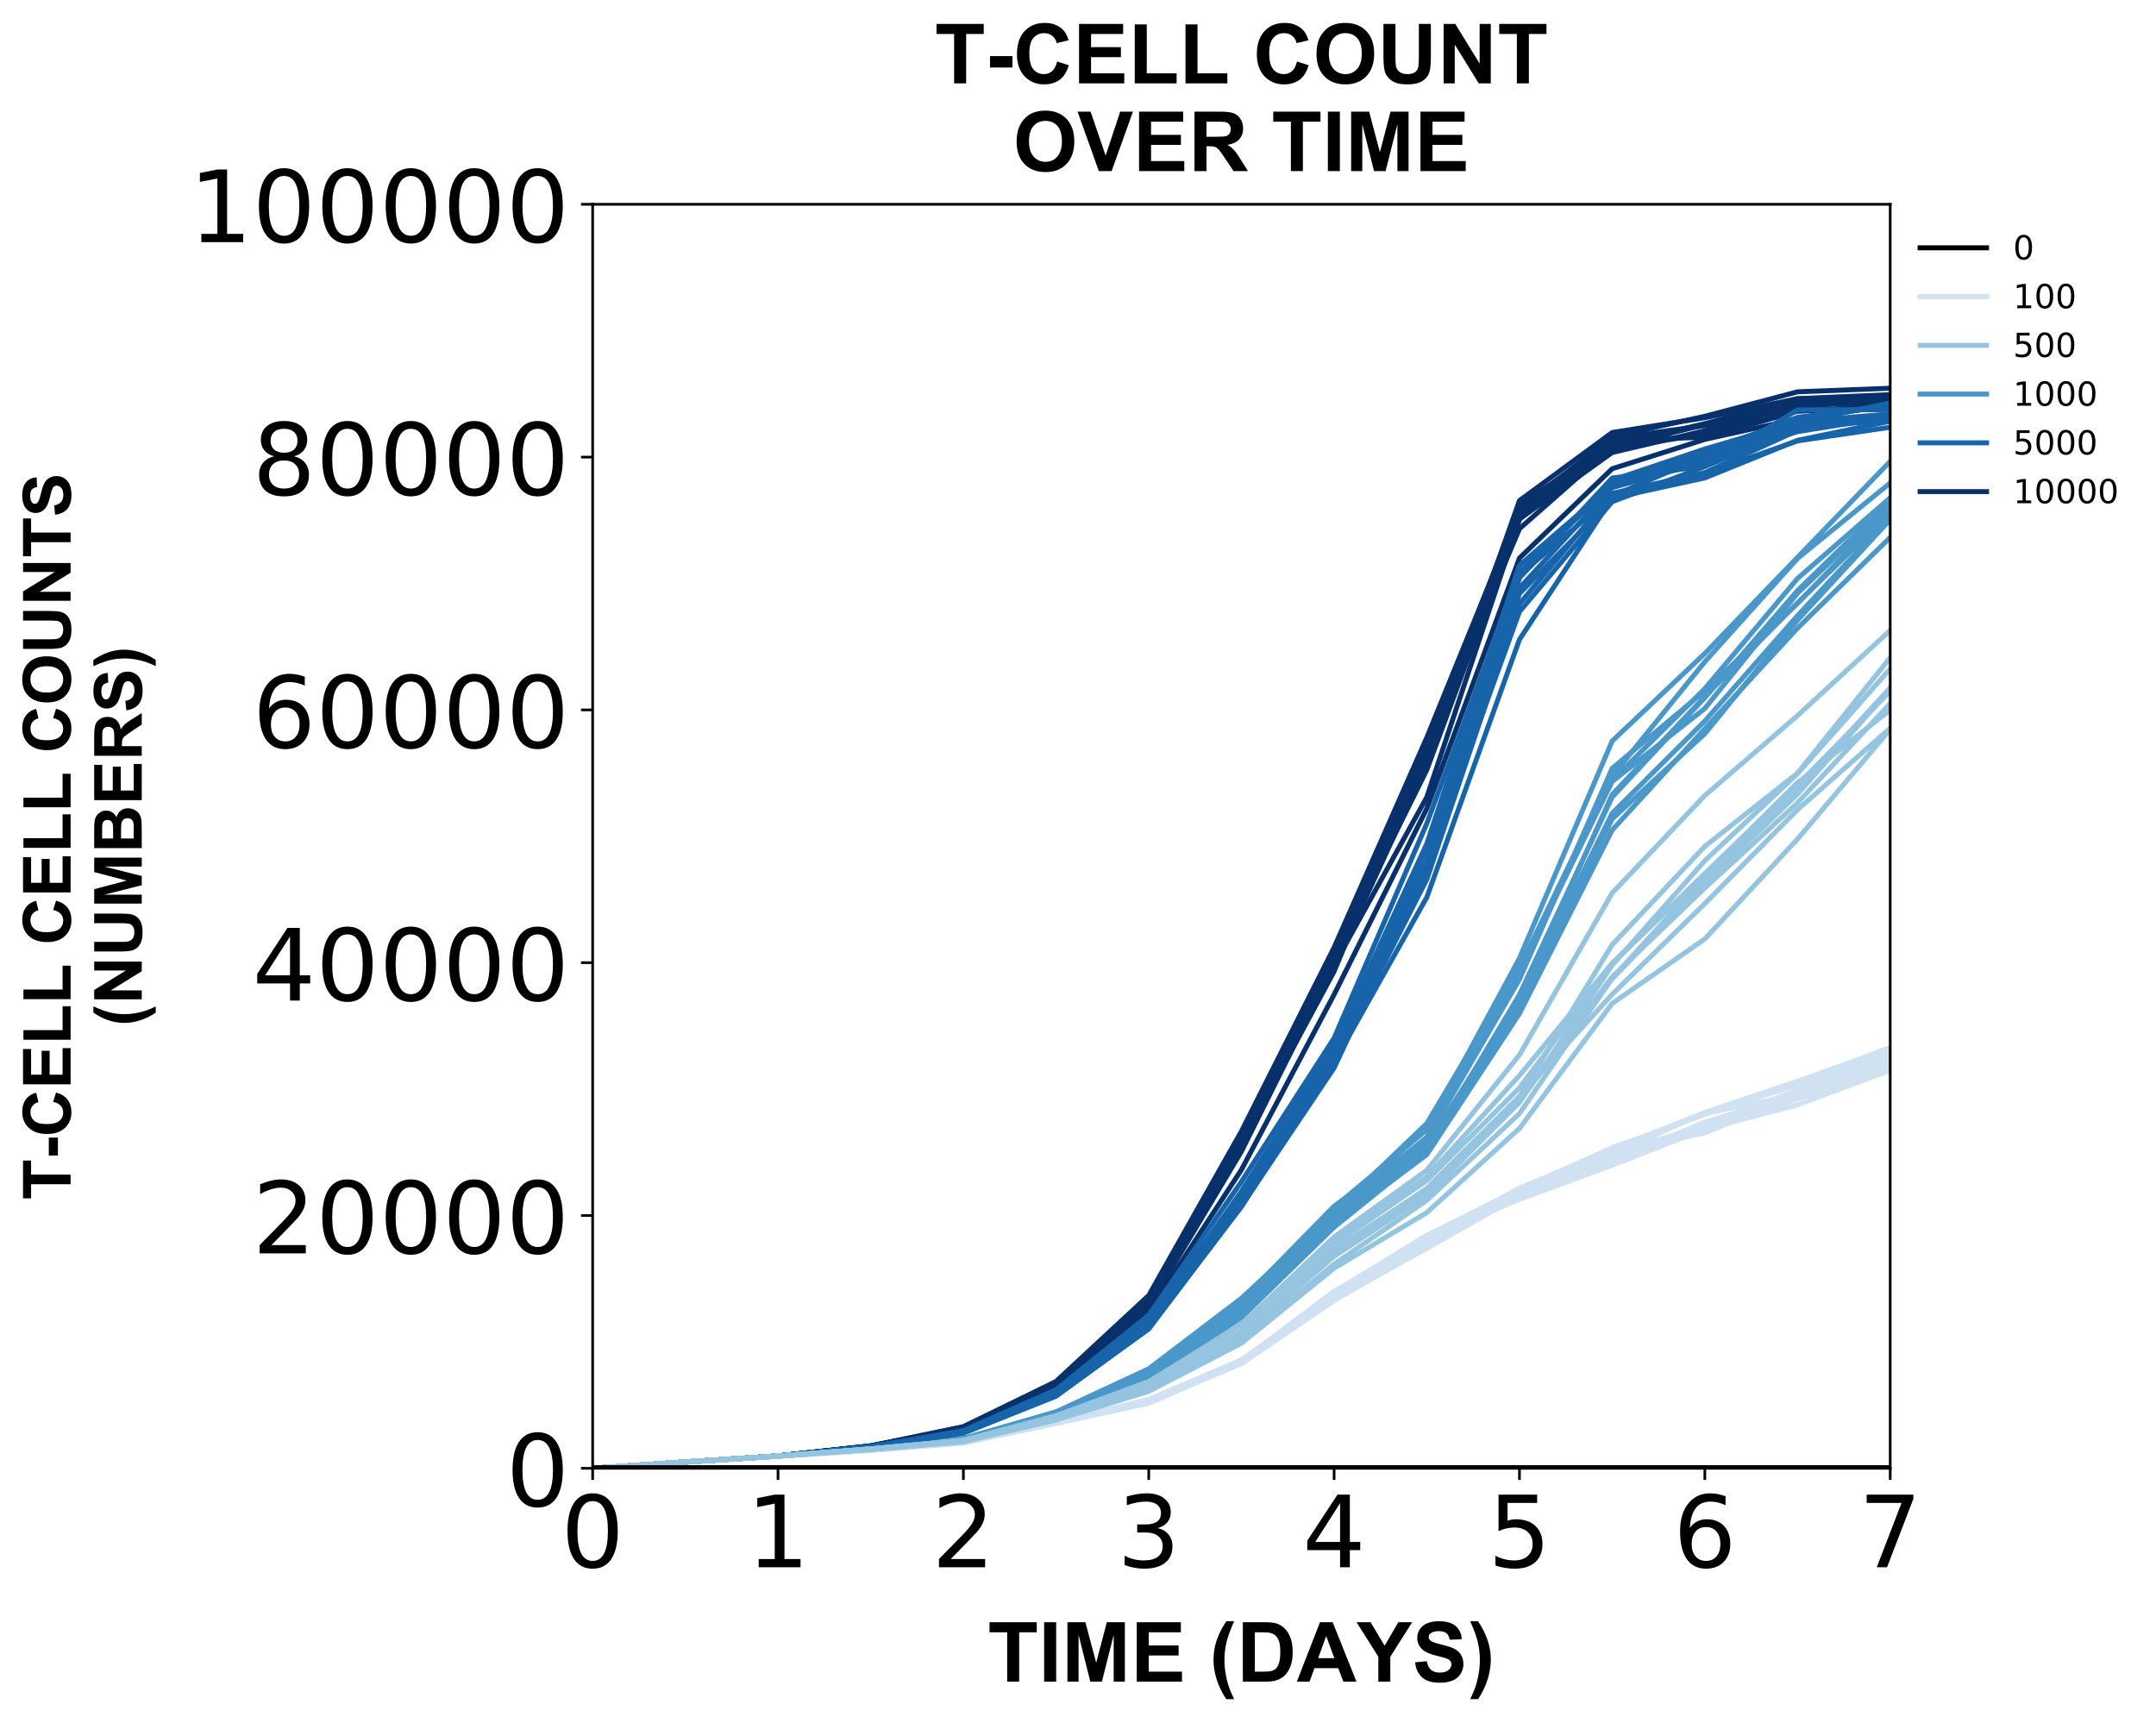 <?xml version="1.0" encoding="utf-8" standalone="no"?>
<!DOCTYPE svg PUBLIC "-//W3C//DTD SVG 1.1//EN"
  "http://www.w3.org/Graphics/SVG/1.1/DTD/svg11.dtd">
<!-- Created with matplotlib (https://matplotlib.org/) -->
<svg height="518.717pt" version="1.1" viewBox="0 0 649.018 518.717" width="649.018pt" xmlns="http://www.w3.org/2000/svg" xmlns:xlink="http://www.w3.org/1999/xlink">
 <defs>
  <style type="text/css">
*{stroke-linecap:butt;stroke-linejoin:round;}
  </style>
 </defs>
 <g id="figure_1">
  <g id="patch_1">
   <path d="M 0 518.717 
L 649.018 518.717 
L 649.018 0 
L 0 0 
z
" style="fill:#ffffff;"/>
  </g>
  <g id="axes_1">
   <g id="patch_2">
    <path d="M 178.406 442.022 
L 569.006 442.022 
L 569.006 61.502 
L 178.406 61.502 
z
" style="fill:#ffffff;"/>
   </g>
   <g id="matplotlib.axis_1">
    <g id="xtick_1">
     <g id="line2d_1">
      <defs>
       <path d="M 0 0 
L 0 3.5 
" id="mb25d69d6e2" style="stroke:#000000;stroke-width:0.8;"/>
      </defs>
      <g>
       <use style="stroke:#000000;stroke-width:0.8;" x="178.406" xlink:href="#mb25d69d6e2" y="442.022"/>
      </g>
     </g>
     <g id="text_1">
      <!-- 0 -->
      <defs>
       <path d="M 31.781 66.406 
Q 24.172 66.406 20.328 58.906 
Q 16.5 51.422 16.5 36.375 
Q 16.5 21.391 20.328 13.891 
Q 24.172 6.391 31.781 6.391 
Q 39.453 6.391 43.281 13.891 
Q 47.125 21.391 47.125 36.375 
Q 47.125 51.422 43.281 58.906 
Q 39.453 66.406 31.781 66.406 
z
M 31.781 74.219 
Q 44.047 74.219 50.516 64.516 
Q 56.984 54.828 56.984 36.375 
Q 56.984 17.969 50.516 8.266 
Q 44.047 -1.422 31.781 -1.422 
Q 19.531 -1.422 13.062 8.266 
Q 6.594 17.969 6.594 36.375 
Q 6.594 54.828 13.062 64.516 
Q 19.531 74.219 31.781 74.219 
z
" id="DejaVuSans-48"/>
      </defs>
      <g transform="translate(168.862 471.817)scale(0.3 -0.3)">
       <use xlink:href="#DejaVuSans-48"/>
      </g>
     </g>
    </g>
    <g id="xtick_2">
     <g id="line2d_2">
      <g>
       <use style="stroke:#000000;stroke-width:0.8;" x="234.206" xlink:href="#mb25d69d6e2" y="442.022"/>
      </g>
     </g>
     <g id="text_2">
      <!-- 1 -->
      <defs>
       <path d="M 12.406 8.297 
L 28.516 8.297 
L 28.516 63.922 
L 10.984 60.406 
L 10.984 69.391 
L 28.422 72.906 
L 38.281 72.906 
L 38.281 8.297 
L 54.391 8.297 
L 54.391 0 
L 12.406 0 
z
" id="DejaVuSans-49"/>
      </defs>
      <g transform="translate(224.662 471.817)scale(0.3 -0.3)">
       <use xlink:href="#DejaVuSans-49"/>
      </g>
     </g>
    </g>
    <g id="xtick_3">
     <g id="line2d_3">
      <g>
       <use style="stroke:#000000;stroke-width:0.8;" x="290.006" xlink:href="#mb25d69d6e2" y="442.022"/>
      </g>
     </g>
     <g id="text_3">
      <!-- 2 -->
      <defs>
       <path d="M 19.188 8.297 
L 53.609 8.297 
L 53.609 0 
L 7.328 0 
L 7.328 8.297 
Q 12.938 14.109 22.625 23.891 
Q 32.328 33.688 34.812 36.531 
Q 39.547 41.844 41.422 45.531 
Q 43.312 49.219 43.312 52.781 
Q 43.312 58.594 39.234 62.25 
Q 35.156 65.922 28.609 65.922 
Q 23.969 65.922 18.812 64.312 
Q 13.672 62.703 7.812 59.422 
L 7.812 69.391 
Q 13.766 71.781 18.938 73 
Q 24.125 74.219 28.422 74.219 
Q 39.75 74.219 46.484 68.547 
Q 53.219 62.891 53.219 53.422 
Q 53.219 48.922 51.531 44.891 
Q 49.859 40.875 45.406 35.406 
Q 44.188 33.984 37.641 27.219 
Q 31.109 20.453 19.188 8.297 
z
" id="DejaVuSans-50"/>
      </defs>
      <g transform="translate(280.462 471.817)scale(0.3 -0.3)">
       <use xlink:href="#DejaVuSans-50"/>
      </g>
     </g>
    </g>
    <g id="xtick_4">
     <g id="line2d_4">
      <g>
       <use style="stroke:#000000;stroke-width:0.8;" x="345.806" xlink:href="#mb25d69d6e2" y="442.022"/>
      </g>
     </g>
     <g id="text_4">
      <!-- 3 -->
      <defs>
       <path d="M 40.578 39.312 
Q 47.656 37.797 51.625 33 
Q 55.609 28.219 55.609 21.188 
Q 55.609 10.406 48.188 4.484 
Q 40.766 -1.422 27.094 -1.422 
Q 22.516 -1.422 17.656 -0.516 
Q 12.797 0.391 7.625 2.203 
L 7.625 11.719 
Q 11.719 9.328 16.594 8.109 
Q 21.484 6.891 26.812 6.891 
Q 36.078 6.891 40.938 10.547 
Q 45.797 14.203 45.797 21.188 
Q 45.797 27.641 41.281 31.266 
Q 36.766 34.906 28.719 34.906 
L 20.219 34.906 
L 20.219 43.016 
L 29.109 43.016 
Q 36.375 43.016 40.234 45.922 
Q 44.094 48.828 44.094 54.297 
Q 44.094 59.906 40.109 62.906 
Q 36.141 65.922 28.719 65.922 
Q 24.656 65.922 20.016 65.031 
Q 15.375 64.156 9.812 62.312 
L 9.812 71.094 
Q 15.438 72.656 20.344 73.438 
Q 25.25 74.219 29.594 74.219 
Q 40.828 74.219 47.359 69.109 
Q 53.906 64.016 53.906 55.328 
Q 53.906 49.266 50.438 45.094 
Q 46.969 40.922 40.578 39.312 
z
" id="DejaVuSans-51"/>
      </defs>
      <g transform="translate(336.262 471.817)scale(0.3 -0.3)">
       <use xlink:href="#DejaVuSans-51"/>
      </g>
     </g>
    </g>
    <g id="xtick_5">
     <g id="line2d_5">
      <g>
       <use style="stroke:#000000;stroke-width:0.8;" x="401.606" xlink:href="#mb25d69d6e2" y="442.022"/>
      </g>
     </g>
     <g id="text_5">
      <!-- 4 -->
      <defs>
       <path d="M 37.797 64.312 
L 12.891 25.391 
L 37.797 25.391 
z
M 35.203 72.906 
L 47.609 72.906 
L 47.609 25.391 
L 58.016 25.391 
L 58.016 17.188 
L 47.609 17.188 
L 47.609 0 
L 37.797 0 
L 37.797 17.188 
L 4.891 17.188 
L 4.891 26.703 
z
" id="DejaVuSans-52"/>
      </defs>
      <g transform="translate(392.062 471.817)scale(0.3 -0.3)">
       <use xlink:href="#DejaVuSans-52"/>
      </g>
     </g>
    </g>
    <g id="xtick_6">
     <g id="line2d_6">
      <g>
       <use style="stroke:#000000;stroke-width:0.8;" x="457.406" xlink:href="#mb25d69d6e2" y="442.022"/>
      </g>
     </g>
     <g id="text_6">
      <!-- 5 -->
      <defs>
       <path d="M 10.797 72.906 
L 49.516 72.906 
L 49.516 64.594 
L 19.828 64.594 
L 19.828 46.734 
Q 21.969 47.469 24.109 47.828 
Q 26.266 48.188 28.422 48.188 
Q 40.625 48.188 47.75 41.5 
Q 54.891 34.812 54.891 23.391 
Q 54.891 11.625 47.562 5.094 
Q 40.234 -1.422 26.906 -1.422 
Q 22.312 -1.422 17.547 -0.641 
Q 12.797 0.141 7.719 1.703 
L 7.719 11.625 
Q 12.109 9.234 16.797 8.062 
Q 21.484 6.891 26.703 6.891 
Q 35.156 6.891 40.078 11.328 
Q 45.016 15.766 45.016 23.391 
Q 45.016 31 40.078 35.438 
Q 35.156 39.891 26.703 39.891 
Q 22.75 39.891 18.812 39.016 
Q 14.891 38.141 10.797 36.281 
z
" id="DejaVuSans-53"/>
      </defs>
      <g transform="translate(447.862 471.817)scale(0.3 -0.3)">
       <use xlink:href="#DejaVuSans-53"/>
      </g>
     </g>
    </g>
    <g id="xtick_7">
     <g id="line2d_7">
      <g>
       <use style="stroke:#000000;stroke-width:0.8;" x="513.206" xlink:href="#mb25d69d6e2" y="442.022"/>
      </g>
     </g>
     <g id="text_7">
      <!-- 6 -->
      <defs>
       <path d="M 33.016 40.375 
Q 26.375 40.375 22.484 35.828 
Q 18.609 31.297 18.609 23.391 
Q 18.609 15.531 22.484 10.953 
Q 26.375 6.391 33.016 6.391 
Q 39.656 6.391 43.531 10.953 
Q 47.406 15.531 47.406 23.391 
Q 47.406 31.297 43.531 35.828 
Q 39.656 40.375 33.016 40.375 
z
M 52.594 71.297 
L 52.594 62.312 
Q 48.875 64.062 45.094 64.984 
Q 41.312 65.922 37.594 65.922 
Q 27.828 65.922 22.672 59.328 
Q 17.531 52.734 16.797 39.406 
Q 19.672 43.656 24.016 45.922 
Q 28.375 48.188 33.594 48.188 
Q 44.578 48.188 50.953 41.516 
Q 57.328 34.859 57.328 23.391 
Q 57.328 12.156 50.688 5.359 
Q 44.047 -1.422 33.016 -1.422 
Q 20.359 -1.422 13.672 8.266 
Q 6.984 17.969 6.984 36.375 
Q 6.984 53.656 15.188 63.938 
Q 23.391 74.219 37.203 74.219 
Q 40.922 74.219 44.703 73.484 
Q 48.484 72.75 52.594 71.297 
z
" id="DejaVuSans-54"/>
      </defs>
      <g transform="translate(503.662 471.817)scale(0.3 -0.3)">
       <use xlink:href="#DejaVuSans-54"/>
      </g>
     </g>
    </g>
    <g id="xtick_8">
     <g id="line2d_8">
      <g>
       <use style="stroke:#000000;stroke-width:0.8;" x="569.006" xlink:href="#mb25d69d6e2" y="442.022"/>
      </g>
     </g>
     <g id="text_8">
      <!-- 7 -->
      <defs>
       <path d="M 8.203 72.906 
L 55.078 72.906 
L 55.078 68.703 
L 28.609 0 
L 18.312 0 
L 43.219 64.594 
L 8.203 64.594 
z
" id="DejaVuSans-55"/>
      </defs>
      <g transform="translate(559.462 471.817)scale(0.3 -0.3)">
       <use xlink:href="#DejaVuSans-55"/>
      </g>
     </g>
    </g>
    <g id="text_9">
     <!-- TIME (DAYS) -->
     <defs>
      <path d="M 23.391 0 
L 23.391 59.469 
L 2.156 59.469 
L 2.156 71.578 
L 59.031 71.578 
L 59.031 59.469 
L 37.844 59.469 
L 37.844 0 
z
" id="Arial-BoldMT-84"/>
      <path d="M 6.844 0 
L 6.844 71.578 
L 21.297 71.578 
L 21.297 0 
z
" id="Arial-BoldMT-73"/>
      <path d="M 7.078 0 
L 7.078 71.578 
L 28.719 71.578 
L 41.703 22.75 
L 54.547 71.578 
L 76.219 71.578 
L 76.219 0 
L 62.797 0 
L 62.797 56.344 
L 48.578 0 
L 34.672 0 
L 20.516 56.344 
L 20.516 0 
z
" id="Arial-BoldMT-77"/>
      <path d="M 7.281 0 
L 7.281 71.578 
L 60.359 71.578 
L 60.359 59.469 
L 21.734 59.469 
L 21.734 43.609 
L 57.672 43.609 
L 57.672 31.547 
L 21.734 31.547 
L 21.734 12.062 
L 61.719 12.062 
L 61.719 0 
z
" id="Arial-BoldMT-69"/>
      <path id="Arial-BoldMT-32"/>
      <path d="M 29.938 -21.047 
L 20.516 -21.047 
Q 13.031 -9.766 9.125 2.391 
Q 5.219 14.547 5.219 25.922 
Q 5.219 40.047 10.062 52.641 
Q 14.266 63.578 20.703 72.797 
L 30.078 72.797 
Q 23.391 58.016 20.875 47.625 
Q 18.359 37.25 18.359 25.641 
Q 18.359 17.625 19.844 9.219 
Q 21.344 0.828 23.922 -6.734 
Q 25.641 -11.719 29.938 -21.047 
z
" id="Arial-BoldMT-40"/>
      <path d="M 7.234 71.578 
L 33.641 71.578 
Q 42.578 71.578 47.266 70.219 
Q 53.562 68.359 58.047 63.625 
Q 62.547 58.891 64.891 52.031 
Q 67.234 45.172 67.234 35.109 
Q 67.234 26.266 65.047 19.875 
Q 62.359 12.062 57.375 7.234 
Q 53.609 3.562 47.219 1.516 
Q 42.438 0 34.422 0 
L 7.234 0 
z
M 21.688 59.469 
L 21.688 12.062 
L 32.469 12.062 
Q 38.531 12.062 41.219 12.75 
Q 44.734 13.625 47.047 15.719 
Q 49.359 17.828 50.828 22.625 
Q 52.297 27.438 52.297 35.75 
Q 52.297 44.047 50.828 48.484 
Q 49.359 52.938 46.719 55.422 
Q 44.094 57.906 40.047 58.797 
Q 37.016 59.469 28.172 59.469 
z
" id="Arial-BoldMT-68"/>
      <path d="M 71.828 0 
L 56.109 0 
L 49.859 16.266 
L 21.234 16.266 
L 15.328 0 
L 0 0 
L 27.875 71.578 
L 43.172 71.578 
z
M 45.219 28.328 
L 35.359 54.891 
L 25.688 28.328 
z
" id="Arial-BoldMT-65"/>
      <path d="M 26.078 0 
L 26.078 30.125 
L -0.141 71.578 
L 16.797 71.578 
L 33.641 43.266 
L 50.141 71.578 
L 66.797 71.578 
L 40.484 30.031 
L 40.484 0 
z
" id="Arial-BoldMT-89"/>
      <path d="M 3.609 23.297 
L 17.672 24.656 
Q 18.953 17.578 22.828 14.25 
Q 26.703 10.938 33.297 10.938 
Q 40.281 10.938 43.812 13.891 
Q 47.359 16.844 47.359 20.797 
Q 47.359 23.344 45.875 25.125 
Q 44.391 26.906 40.672 28.219 
Q 38.141 29.109 29.109 31.344 
Q 17.484 34.234 12.797 38.422 
Q 6.203 44.344 6.203 52.828 
Q 6.203 58.297 9.297 63.062 
Q 12.406 67.828 18.234 70.312 
Q 24.078 72.797 32.328 72.797 
Q 45.797 72.797 52.609 66.891 
Q 59.422 60.984 59.766 51.125 
L 45.312 50.484 
Q 44.391 56 41.328 58.422 
Q 38.281 60.844 32.172 60.844 
Q 25.875 60.844 22.312 58.25 
Q 20.016 56.594 20.016 53.812 
Q 20.016 51.266 22.172 49.469 
Q 24.906 47.172 35.453 44.672 
Q 46 42.188 51.047 39.516 
Q 56.109 36.859 58.953 32.25 
Q 61.812 27.641 61.812 20.844 
Q 61.812 14.703 58.391 9.328 
Q 54.984 3.953 48.734 1.344 
Q 42.484 -1.266 33.156 -1.266 
Q 19.578 -1.266 12.297 5 
Q 5.031 11.281 3.609 23.297 
z
" id="Arial-BoldMT-83"/>
      <path d="M 3.375 -21.047 
Q 7.422 -12.359 9.078 -7.719 
Q 10.75 -3.078 12.156 2.969 
Q 13.578 9.031 14.25 14.469 
Q 14.938 19.922 14.938 25.641 
Q 14.938 37.25 12.453 47.625 
Q 9.969 58.016 3.266 72.797 
L 12.594 72.797 
Q 19.969 62.312 24.047 50.531 
Q 28.125 38.766 28.125 26.656 
Q 28.125 16.453 24.906 4.781 
Q 21.234 -8.297 12.844 -21.047 
z
" id="Arial-BoldMT-41"/>
     </defs>
     <g transform="translate(297.338 506.255)scale(0.25 -0.25)">
      <use xlink:href="#Arial-BoldMT-84"/>
      <use x="61.084" xlink:href="#Arial-BoldMT-73"/>
      <use x="88.867" xlink:href="#Arial-BoldMT-77"/>
      <use x="172.168" xlink:href="#Arial-BoldMT-69"/>
      <use x="238.867" xlink:href="#Arial-BoldMT-32"/>
      <use x="266.65" xlink:href="#Arial-BoldMT-40"/>
      <use x="299.951" xlink:href="#Arial-BoldMT-68"/>
      <use x="372.168" xlink:href="#Arial-BoldMT-65"/>
      <use x="444.244" xlink:href="#Arial-BoldMT-89"/>
      <use x="510.943" xlink:href="#Arial-BoldMT-83"/>
      <use x="577.643" xlink:href="#Arial-BoldMT-41"/>
     </g>
    </g>
   </g>
   <g id="matplotlib.axis_2">
    <g id="ytick_1">
     <g id="line2d_9">
      <defs>
       <path d="M 0 0 
L -3.5 0 
" id="m5c563196f6" style="stroke:#000000;stroke-width:0.8;"/>
      </defs>
      <g>
       <use style="stroke:#000000;stroke-width:0.8;" x="178.406" xlink:href="#m5c563196f6" y="442.022"/>
      </g>
     </g>
     <g id="text_10">
      <!-- 0 -->
      <g transform="translate(152.318 453.419)scale(0.3 -0.3)">
       <use xlink:href="#DejaVuSans-48"/>
      </g>
     </g>
    </g>
    <g id="ytick_2">
     <g id="line2d_10">
      <g>
       <use style="stroke:#000000;stroke-width:0.8;" x="178.406" xlink:href="#m5c563196f6" y="365.918"/>
      </g>
     </g>
     <g id="text_11">
      <!-- 20000 -->
      <g transform="translate(75.968 377.315)scale(0.3 -0.3)">
       <use xlink:href="#DejaVuSans-50"/>
       <use x="63.623" xlink:href="#DejaVuSans-48"/>
       <use x="127.246" xlink:href="#DejaVuSans-48"/>
       <use x="190.869" xlink:href="#DejaVuSans-48"/>
       <use x="254.492" xlink:href="#DejaVuSans-48"/>
      </g>
     </g>
    </g>
    <g id="ytick_3">
     <g id="line2d_11">
      <g>
       <use style="stroke:#000000;stroke-width:0.8;" x="178.406" xlink:href="#m5c563196f6" y="289.814"/>
      </g>
     </g>
     <g id="text_12">
      <!-- 40000 -->
      <g transform="translate(75.968 301.211)scale(0.3 -0.3)">
       <use xlink:href="#DejaVuSans-52"/>
       <use x="63.623" xlink:href="#DejaVuSans-48"/>
       <use x="127.246" xlink:href="#DejaVuSans-48"/>
       <use x="190.869" xlink:href="#DejaVuSans-48"/>
       <use x="254.492" xlink:href="#DejaVuSans-48"/>
      </g>
     </g>
    </g>
    <g id="ytick_4">
     <g id="line2d_12">
      <g>
       <use style="stroke:#000000;stroke-width:0.8;" x="178.406" xlink:href="#m5c563196f6" y="213.71"/>
      </g>
     </g>
     <g id="text_13">
      <!-- 60000 -->
      <g transform="translate(75.968 225.107)scale(0.3 -0.3)">
       <use xlink:href="#DejaVuSans-54"/>
       <use x="63.623" xlink:href="#DejaVuSans-48"/>
       <use x="127.246" xlink:href="#DejaVuSans-48"/>
       <use x="190.869" xlink:href="#DejaVuSans-48"/>
       <use x="254.492" xlink:href="#DejaVuSans-48"/>
      </g>
     </g>
    </g>
    <g id="ytick_5">
     <g id="line2d_13">
      <g>
       <use style="stroke:#000000;stroke-width:0.8;" x="178.406" xlink:href="#m5c563196f6" y="137.606"/>
      </g>
     </g>
     <g id="text_14">
      <!-- 80000 -->
      <defs>
       <path d="M 31.781 34.625 
Q 24.75 34.625 20.719 30.859 
Q 16.703 27.094 16.703 20.516 
Q 16.703 13.922 20.719 10.156 
Q 24.75 6.391 31.781 6.391 
Q 38.812 6.391 42.859 10.172 
Q 46.922 13.969 46.922 20.516 
Q 46.922 27.094 42.891 30.859 
Q 38.875 34.625 31.781 34.625 
z
M 21.922 38.812 
Q 15.578 40.375 12.031 44.719 
Q 8.5 49.078 8.5 55.328 
Q 8.5 64.062 14.719 69.141 
Q 20.953 74.219 31.781 74.219 
Q 42.672 74.219 48.875 69.141 
Q 55.078 64.062 55.078 55.328 
Q 55.078 49.078 51.531 44.719 
Q 48 40.375 41.703 38.812 
Q 48.828 37.156 52.797 32.312 
Q 56.781 27.484 56.781 20.516 
Q 56.781 9.906 50.312 4.234 
Q 43.844 -1.422 31.781 -1.422 
Q 19.734 -1.422 13.25 4.234 
Q 6.781 9.906 6.781 20.516 
Q 6.781 27.484 10.781 32.312 
Q 14.797 37.156 21.922 38.812 
z
M 18.312 54.391 
Q 18.312 48.734 21.844 45.562 
Q 25.391 42.391 31.781 42.391 
Q 38.141 42.391 41.719 45.562 
Q 45.312 48.734 45.312 54.391 
Q 45.312 60.062 41.719 63.234 
Q 38.141 66.406 31.781 66.406 
Q 25.391 66.406 21.844 63.234 
Q 18.312 60.062 18.312 54.391 
z
" id="DejaVuSans-56"/>
      </defs>
      <g transform="translate(75.968 149.003)scale(0.3 -0.3)">
       <use xlink:href="#DejaVuSans-56"/>
       <use x="63.623" xlink:href="#DejaVuSans-48"/>
       <use x="127.246" xlink:href="#DejaVuSans-48"/>
       <use x="190.869" xlink:href="#DejaVuSans-48"/>
       <use x="254.492" xlink:href="#DejaVuSans-48"/>
      </g>
     </g>
    </g>
    <g id="ytick_6">
     <g id="line2d_14">
      <g>
       <use style="stroke:#000000;stroke-width:0.8;" x="178.406" xlink:href="#m5c563196f6" y="61.502"/>
      </g>
     </g>
     <g id="text_15">
      <!-- 100000 -->
      <g transform="translate(56.881 72.899)scale(0.3 -0.3)">
       <use xlink:href="#DejaVuSans-49"/>
       <use x="63.623" xlink:href="#DejaVuSans-48"/>
       <use x="127.246" xlink:href="#DejaVuSans-48"/>
       <use x="190.869" xlink:href="#DejaVuSans-48"/>
       <use x="254.492" xlink:href="#DejaVuSans-48"/>
       <use x="318.115" xlink:href="#DejaVuSans-48"/>
      </g>
     </g>
    </g>
    <g id="text_16">
     <!-- T-CELL CELL COUNTS -->
     <defs>
      <path d="M 5.609 19.094 
L 5.609 32.812 
L 32.562 32.812 
L 32.562 19.094 
z
" id="Arial-BoldMT-45"/>
      <path d="M 53.078 26.312 
L 67.094 21.875 
Q 63.875 10.156 56.375 4.469 
Q 48.875 -1.219 37.359 -1.219 
Q 23.094 -1.219 13.906 8.516 
Q 4.734 18.266 4.734 35.156 
Q 4.734 53.031 13.953 62.906 
Q 23.188 72.797 38.234 72.797 
Q 51.375 72.797 59.578 65.047 
Q 64.453 60.453 66.891 51.859 
L 52.594 48.438 
Q 51.312 54 47.281 57.219 
Q 43.266 60.453 37.5 60.453 
Q 29.547 60.453 24.578 54.734 
Q 19.625 49.031 19.625 36.234 
Q 19.625 22.656 24.5 16.891 
Q 29.391 11.141 37.203 11.141 
Q 42.969 11.141 47.109 14.797 
Q 51.266 18.453 53.078 26.312 
z
" id="Arial-BoldMT-67"/>
      <path d="M 7.672 0 
L 7.672 71 
L 22.125 71 
L 22.125 12.062 
L 58.062 12.062 
L 58.062 0 
z
" id="Arial-BoldMT-76"/>
      <path d="M 4.344 35.359 
Q 4.344 46.297 7.625 53.719 
Q 10.062 59.188 14.281 63.531 
Q 18.5 67.875 23.531 69.969 
Q 30.219 72.797 38.969 72.797 
Q 54.781 72.797 64.281 62.984 
Q 73.781 53.172 73.781 35.688 
Q 73.781 18.359 64.359 8.562 
Q 54.938 -1.219 39.156 -1.219 
Q 23.188 -1.219 13.766 8.516 
Q 4.344 18.266 4.344 35.359 
z
M 19.234 35.844 
Q 19.234 23.688 24.844 17.406 
Q 30.469 11.141 39.109 11.141 
Q 47.75 11.141 53.297 17.359 
Q 58.844 23.578 58.844 36.031 
Q 58.844 48.344 53.438 54.391 
Q 48.047 60.453 39.109 60.453 
Q 30.172 60.453 24.703 54.312 
Q 19.234 48.188 19.234 35.844 
z
" id="Arial-BoldMT-79"/>
      <path d="M 7.172 71.578 
L 21.625 71.578 
L 21.625 32.812 
Q 21.625 23.578 22.172 20.844 
Q 23.094 16.453 26.578 13.797 
Q 30.078 11.141 36.141 11.141 
Q 42.281 11.141 45.406 13.641 
Q 48.531 16.156 49.172 19.812 
Q 49.812 23.484 49.812 31.984 
L 49.812 71.578 
L 64.266 71.578 
L 64.266 33.984 
Q 64.266 21.094 63.094 15.766 
Q 61.922 10.453 58.766 6.781 
Q 55.609 3.125 50.328 0.953 
Q 45.062 -1.219 36.578 -1.219 
Q 26.312 -1.219 21.016 1.141 
Q 15.719 3.516 12.641 7.297 
Q 9.578 11.078 8.594 15.234 
Q 7.172 21.391 7.172 33.406 
z
" id="Arial-BoldMT-85"/>
      <path d="M 7.422 0 
L 7.422 71.578 
L 21.484 71.578 
L 50.781 23.781 
L 50.781 71.578 
L 64.203 71.578 
L 64.203 0 
L 49.703 0 
L 20.844 46.688 
L 20.844 0 
z
" id="Arial-BoldMT-78"/>
     </defs>
     <g transform="translate(21.253 361.182)rotate(-90)scale(0.2 -0.2)">
      <use xlink:href="#Arial-BoldMT-84"/>
      <use x="61.006" xlink:href="#Arial-BoldMT-45"/>
      <use x="94.307" xlink:href="#Arial-BoldMT-67"/>
      <use x="166.523" xlink:href="#Arial-BoldMT-69"/>
      <use x="233.223" xlink:href="#Arial-BoldMT-76"/>
      <use x="294.307" xlink:href="#Arial-BoldMT-76"/>
      <use x="355.375" xlink:href="#Arial-BoldMT-32"/>
      <use x="383.158" xlink:href="#Arial-BoldMT-67"/>
      <use x="455.375" xlink:href="#Arial-BoldMT-69"/>
      <use x="522.074" xlink:href="#Arial-BoldMT-76"/>
      <use x="583.158" xlink:href="#Arial-BoldMT-76"/>
      <use x="644.227" xlink:href="#Arial-BoldMT-32"/>
      <use x="672.01" xlink:href="#Arial-BoldMT-67"/>
      <use x="744.227" xlink:href="#Arial-BoldMT-79"/>
      <use x="822.01" xlink:href="#Arial-BoldMT-85"/>
      <use x="894.227" xlink:href="#Arial-BoldMT-78"/>
      <use x="966.443" xlink:href="#Arial-BoldMT-84"/>
      <use x="1027.527" xlink:href="#Arial-BoldMT-83"/>
     </g>
     <!-- (NUMBERS) -->
     <defs>
      <path d="M 7.328 71.578 
L 35.938 71.578 
Q 44.438 71.578 48.609 70.875 
Q 52.781 70.172 56.078 67.922 
Q 59.375 65.672 61.562 61.938 
Q 63.766 58.203 63.766 53.562 
Q 63.766 48.531 61.047 44.328 
Q 58.344 40.141 53.719 38.031 
Q 60.25 36.141 63.766 31.547 
Q 67.281 26.953 67.281 20.75 
Q 67.281 15.875 65.016 11.25 
Q 62.75 6.641 58.812 3.875 
Q 54.891 1.125 49.125 0.484 
Q 45.516 0.094 31.688 0 
L 7.328 0 
z
M 21.781 59.672 
L 21.781 43.109 
L 31.25 43.109 
Q 39.703 43.109 41.75 43.359 
Q 45.453 43.797 47.578 45.922 
Q 49.703 48.047 49.703 51.516 
Q 49.703 54.828 47.875 56.906 
Q 46.047 58.984 42.438 59.422 
Q 40.281 59.672 30.078 59.672 
z
M 21.781 31.203 
L 21.781 12.062 
L 35.156 12.062 
Q 42.969 12.062 45.062 12.5 
Q 48.297 13.094 50.312 15.359 
Q 52.344 17.625 52.344 21.438 
Q 52.344 24.656 50.781 26.906 
Q 49.219 29.156 46.266 30.172 
Q 43.312 31.203 33.453 31.203 
z
" id="Arial-BoldMT-66"/>
      <path d="M 7.328 0 
L 7.328 71.578 
L 37.75 71.578 
Q 49.219 71.578 54.422 69.641 
Q 59.625 67.719 62.75 62.781 
Q 65.875 57.859 65.875 51.516 
Q 65.875 43.453 61.125 38.203 
Q 56.391 32.953 46.969 31.594 
Q 51.656 28.859 54.703 25.578 
Q 57.766 22.312 62.938 13.969 
L 71.688 0 
L 54.391 0 
L 43.953 15.578 
Q 38.375 23.922 36.328 26.094 
Q 34.281 28.266 31.984 29.078 
Q 29.688 29.891 24.703 29.891 
L 21.781 29.891 
L 21.781 0 
z
M 21.781 41.312 
L 32.469 41.312 
Q 42.875 41.312 45.453 42.188 
Q 48.047 43.062 49.516 45.203 
Q 50.984 47.359 50.984 50.594 
Q 50.984 54.203 49.047 56.422 
Q 47.125 58.641 43.609 59.234 
Q 41.844 59.469 33.062 59.469 
L 21.781 59.469 
z
" id="Arial-BoldMT-82"/>
     </defs>
     <g transform="translate(42.671 308.979)rotate(-90)scale(0.2 -0.2)">
      <use xlink:href="#Arial-BoldMT-40"/>
      <use x="33.301" xlink:href="#Arial-BoldMT-78"/>
      <use x="105.518" xlink:href="#Arial-BoldMT-85"/>
      <use x="177.734" xlink:href="#Arial-BoldMT-77"/>
      <use x="261.035" xlink:href="#Arial-BoldMT-66"/>
      <use x="333.252" xlink:href="#Arial-BoldMT-69"/>
      <use x="399.951" xlink:href="#Arial-BoldMT-82"/>
      <use x="472.168" xlink:href="#Arial-BoldMT-83"/>
      <use x="538.867" xlink:href="#Arial-BoldMT-41"/>
     </g>
    </g>
   </g>
   <g id="line2d_15">
    <path clip-path="url(#pd63888c068)" d="M 178.406 442.022 
L 206.306 440.119 
L 234.206 438.315 
L 262.106 435.336 
L 290.006 429.894 
L 317.906 416.527 
L 345.806 391.359 
L 373.706 341.884 
L 401.606 288.029 
L 429.506 231.765 
L 457.406 156.232 
L 485.306 136.224 
L 513.206 129.66 
L 541.106 122.016 
L 569.006 121.045 
" style="fill:none;stroke:#08306b;stroke-linecap:square;stroke-width:1.5;"/>
   </g>
   <g id="line2d_16">
    <path clip-path="url(#pd63888c068)" d="M 178.406 442.022 
L 206.306 440.119 
L 234.206 438.311 
L 262.106 435.283 
L 290.006 429.887 
L 317.906 416.69 
L 345.806 391.572 
L 373.706 344.319 
L 401.606 292.42 
L 429.506 225.262 
L 457.406 159.154 
L 485.306 134.546 
L 513.206 127.693 
L 541.106 121.106 
L 569.006 119.546 
" style="fill:none;stroke:#08306b;stroke-linecap:square;stroke-width:1.5;"/>
   </g>
   <g id="line2d_17">
    <path clip-path="url(#pd63888c068)" d="M 178.406 442.022 
L 206.306 440.119 
L 234.206 438.304 
L 262.106 435.328 
L 290.006 429.544 
L 317.906 415.865 
L 345.806 389.982 
L 373.706 340.575 
L 401.606 285.236 
L 429.506 222.054 
L 457.406 153.641 
L 485.306 131.395 
L 513.206 125.322 
L 541.106 117.952 
L 569.006 116.875 
" style="fill:none;stroke:#08306b;stroke-linecap:square;stroke-width:1.5;"/>
   </g>
   <g id="line2d_18">
    <path clip-path="url(#pd63888c068)" d="M 178.406 442.022 
L 206.306 440.119 
L 234.206 438.346 
L 262.106 435.359 
L 290.006 429.837 
L 317.906 416.732 
L 345.806 391.378 
L 373.706 342.637 
L 401.606 288.516 
L 429.506 226.244 
L 457.406 151.795 
L 485.306 133.998 
L 513.206 127.537 
L 541.106 120.048 
L 569.006 119.284 
" style="fill:none;stroke:#08306b;stroke-linecap:square;stroke-width:1.5;"/>
   </g>
   <g id="line2d_19">
    <path clip-path="url(#pd63888c068)" d="M 178.406 442.022 
L 206.306 440.119 
L 234.206 438.308 
L 262.106 435.381 
L 290.006 430.176 
L 317.906 417.333 
L 345.806 393.357 
L 373.706 346.618 
L 401.606 290.51 
L 429.506 239.996 
L 457.406 156.335 
L 485.306 132.434 
L 513.206 131.658 
L 541.106 123.796 
L 569.006 122.08 
" style="fill:none;stroke:#08306b;stroke-linecap:square;stroke-width:1.5;"/>
   </g>
   <g id="line2d_20">
    <path clip-path="url(#pd63888c068)" d="M 178.406 442.022 
L 206.306 440.119 
L 234.206 438.346 
L 262.106 435.389 
L 290.006 430.549 
L 317.906 418.186 
L 345.806 394.951 
L 373.706 352.139 
L 401.606 299.387 
L 429.506 243.421 
L 457.406 168.013 
L 485.306 141.114 
L 513.206 132.274 
L 541.106 126.083 
L 569.006 122.122 
" style="fill:none;stroke:#08306b;stroke-linecap:square;stroke-width:1.5;"/>
   </g>
   <g id="line2d_21">
    <path clip-path="url(#pd63888c068)" d="M 178.406 442.022 
L 206.306 440.119 
L 234.206 438.315 
L 262.106 435.26 
L 290.006 429.491 
L 317.906 416.07 
L 345.806 390.663 
L 373.706 341.37 
L 401.606 286.849 
L 429.506 230.296 
L 457.406 153.481 
L 485.306 134.763 
L 513.206 127.822 
L 541.106 122.427 
L 569.006 119.093 
" style="fill:none;stroke:#08306b;stroke-linecap:square;stroke-width:1.5;"/>
   </g>
   <g id="line2d_22">
    <path clip-path="url(#pd63888c068)" d="M 178.406 442.022 
L 206.306 440.119 
L 234.206 438.315 
L 262.106 435.362 
L 290.006 430.005 
L 317.906 417.109 
L 345.806 392.489 
L 373.706 345.324 
L 401.606 291.05 
L 429.506 230.053 
L 457.406 154.417 
L 485.306 134.976 
L 513.206 130.692 
L 541.106 123.701 
L 569.006 122.895 
" style="fill:none;stroke:#08306b;stroke-linecap:square;stroke-width:1.5;"/>
   </g>
   <g id="line2d_23">
    <path clip-path="url(#pd63888c068)" d="M 178.406 442.022 
L 206.306 440.119 
L 234.206 438.338 
L 262.106 435.439 
L 290.006 430.016 
L 317.906 416.869 
L 345.806 391.652 
L 373.706 344.928 
L 401.606 289.201 
L 429.506 229.661 
L 457.406 150.703 
L 485.306 130.208 
L 513.206 125.741 
L 541.106 120.007 
L 569.006 118.8 
" style="fill:none;stroke:#08306b;stroke-linecap:square;stroke-width:1.5;"/>
   </g>
   <g id="line2d_24">
    <path clip-path="url(#pd63888c068)" d="M 178.406 442.022 
L 206.306 440.119 
L 234.206 438.327 
L 262.106 435.245 
L 290.006 429.986 
L 317.906 416.747 
L 345.806 391.135 
L 373.706 342.858 
L 401.606 286.971 
L 429.506 223.599 
L 457.406 152.857 
L 485.306 131.978 
L 513.206 128.127 
L 541.106 122.67 
L 569.006 119.668 
" style="fill:none;stroke:#08306b;stroke-linecap:square;stroke-width:1.5;"/>
   </g>
   <g id="line2d_25">
    <path clip-path="url(#pd63888c068)" d="M 178.406 442.022 
L 206.306 440.119 
L 234.206 438.315 
L 262.106 436.325 
L 290.006 433.532 
L 317.906 426.215 
L 345.806 415.381 
L 373.706 396.626 
L 401.606 369.415 
L 429.506 346.884 
L 457.406 303.645 
L 485.306 246.522 
L 513.206 220.863 
L 541.106 186.67 
L 569.006 156.418 
" style="fill:none;stroke:#4a98c9;stroke-linecap:square;stroke-width:1.5;"/>
   </g>
   <g id="line2d_26">
    <path clip-path="url(#pd63888c068)" d="M 178.406 442.022 
L 206.306 440.119 
L 234.206 438.308 
L 262.106 436.124 
L 290.006 433.125 
L 317.906 425.092 
L 345.806 413.026 
L 373.706 391.584 
L 401.606 363.102 
L 429.506 342.816 
L 457.406 294.821 
L 485.306 231.309 
L 513.206 207.968 
L 541.106 181.639 
L 569.006 152.781 
" style="fill:none;stroke:#4a98c9;stroke-linecap:square;stroke-width:1.5;"/>
   </g>
   <g id="line2d_27">
    <path clip-path="url(#pd63888c068)" d="M 178.406 442.022 
L 206.306 440.119 
L 234.206 438.323 
L 262.106 436.158 
L 290.006 433.361 
L 317.906 425.701 
L 345.806 414.757 
L 373.706 395.206 
L 401.606 368.444 
L 429.506 347.58 
L 457.406 305.107 
L 485.306 249.889 
L 513.206 219.364 
L 541.106 189.09 
L 569.006 161.78 
" style="fill:none;stroke:#4a98c9;stroke-linecap:square;stroke-width:1.5;"/>
   </g>
   <g id="line2d_28">
    <path clip-path="url(#pd63888c068)" d="M 178.406 442.022 
L 206.306 440.119 
L 234.206 438.331 
L 262.106 436.188 
L 290.006 433.502 
L 317.906 425.849 
L 345.806 414.696 
L 373.706 395.998 
L 401.606 367.554 
L 429.506 345.427 
L 457.406 301.553 
L 485.306 239.208 
L 513.206 209.672 
L 541.106 181.499 
L 569.006 154.444 
" style="fill:none;stroke:#4a98c9;stroke-linecap:square;stroke-width:1.5;"/>
   </g>
   <g id="line2d_29">
    <path clip-path="url(#pd63888c068)" d="M 178.406 442.022 
L 206.306 440.119 
L 234.206 438.308 
L 262.106 435.987 
L 290.006 433.247 
L 317.906 425.385 
L 345.806 413.475 
L 373.706 393.676 
L 401.606 367.116 
L 429.506 346.203 
L 457.406 299.422 
L 485.306 239.973 
L 513.206 210.011 
L 541.106 177.796 
L 569.006 150.6 
" style="fill:none;stroke:#4a98c9;stroke-linecap:square;stroke-width:1.5;"/>
   </g>
   <g id="line2d_30">
    <path clip-path="url(#pd63888c068)" d="M 178.406 442.022 
L 206.306 440.119 
L 234.206 438.323 
L 262.106 435.994 
L 290.006 433.308 
L 317.906 425.351 
L 345.806 413.368 
L 373.706 392.912 
L 401.606 365.332 
L 429.506 344.483 
L 457.406 301.397 
L 485.306 244.832 
L 513.206 217.054 
L 541.106 185.342 
L 569.006 155.422 
" style="fill:none;stroke:#4a98c9;stroke-linecap:square;stroke-width:1.5;"/>
   </g>
   <g id="line2d_31">
    <path clip-path="url(#pd63888c068)" d="M 178.406 442.022 
L 206.306 440.119 
L 234.206 438.353 
L 262.106 436.085 
L 290.006 433.041 
L 317.906 425.031 
L 345.806 412.067 
L 373.706 390.834 
L 401.606 365.004 
L 429.506 342.341 
L 457.406 291.933 
L 485.306 235.255 
L 513.206 213.276 
L 541.106 178.576 
L 569.006 151.932 
" style="fill:none;stroke:#4a98c9;stroke-linecap:square;stroke-width:1.5;"/>
   </g>
   <g id="line2d_32">
    <path clip-path="url(#pd63888c068)" d="M 178.406 442.022 
L 206.306 440.119 
L 234.206 438.361 
L 262.106 436.07 
L 290.006 433.262 
L 317.906 425.454 
L 345.806 413.92 
L 373.706 393.471 
L 401.606 367.013 
L 429.506 342.603 
L 457.406 292.622 
L 485.306 234.92 
L 513.206 207.309 
L 541.106 174.143 
L 569.006 149.847 
" style="fill:none;stroke:#4a98c9;stroke-linecap:square;stroke-width:1.5;"/>
   </g>
   <g id="line2d_33">
    <path clip-path="url(#pd63888c068)" d="M 178.406 442.022 
L 206.306 440.119 
L 234.206 438.327 
L 262.106 436.066 
L 290.006 433.285 
L 317.906 425.328 
L 345.806 413.167 
L 373.706 392.185 
L 401.606 363.437 
L 429.506 340.107 
L 457.406 288.474 
L 485.306 223.089 
L 513.206 196.719 
L 541.106 167.785 
L 569.006 138.884 
" style="fill:none;stroke:#4a98c9;stroke-linecap:square;stroke-width:1.5;"/>
   </g>
   <g id="line2d_34">
    <path clip-path="url(#pd63888c068)" d="M 178.406 442.022 
L 206.306 440.119 
L 234.206 438.3 
L 262.106 436.013 
L 290.006 433.19 
L 317.906 425.119 
L 345.806 413.384 
L 373.706 393.867 
L 401.606 364.879 
L 429.506 338.227 
L 457.406 291.328 
L 485.306 233.668 
L 513.206 199.208 
L 541.106 168.112 
L 569.006 145.383 
" style="fill:none;stroke:#4a98c9;stroke-linecap:square;stroke-width:1.5;"/>
   </g>
   <g id="line2d_35">
    <path clip-path="url(#pd63888c068)" d="M 178.406 442.022 
L 206.306 440.119 
L 234.206 438.357 
L 262.106 436.626 
L 290.006 434.4 
L 317.906 428.498 
L 345.806 422.33 
L 373.706 410.397 
L 401.606 390.868 
L 429.506 373.486 
L 457.406 359.989 
L 485.306 349.479 
L 513.206 337.809 
L 541.106 329.289 
L 569.006 320.088 
" style="fill:none;stroke:#d0e1f2;stroke-linecap:square;stroke-width:1.5;"/>
   </g>
   <g id="line2d_36">
    <path clip-path="url(#pd63888c068)" d="M 178.406 442.022 
L 206.306 440.119 
L 234.206 438.323 
L 262.106 436.607 
L 290.006 434.35 
L 317.906 428.433 
L 345.806 422.432 
L 373.706 410.324 
L 401.606 391.108 
L 429.506 375.803 
L 457.406 359.917 
L 485.306 346.507 
L 513.206 339.487 
L 541.106 328.699 
L 569.006 320.948 
" style="fill:none;stroke:#d0e1f2;stroke-linecap:square;stroke-width:1.5;"/>
   </g>
   <g id="line2d_37">
    <path clip-path="url(#pd63888c068)" d="M 178.406 442.022 
L 206.306 440.119 
L 234.206 438.388 
L 262.106 436.626 
L 290.006 434.346 
L 317.906 428.407 
L 345.806 421.987 
L 373.706 410.024 
L 401.606 390.058 
L 429.506 373.669 
L 457.406 359.376 
L 485.306 348.524 
L 513.206 340.145 
L 541.106 330.788 
L 569.006 322.333 
" style="fill:none;stroke:#d0e1f2;stroke-linecap:square;stroke-width:1.5;"/>
   </g>
   <g id="line2d_38">
    <path clip-path="url(#pd63888c068)" d="M 178.406 442.022 
L 206.306 440.119 
L 234.206 438.331 
L 262.106 436.348 
L 290.006 434.301 
L 317.906 428.182 
L 345.806 421.295 
L 373.706 409.689 
L 401.606 388.92 
L 429.506 371.854 
L 457.406 358.09 
L 485.306 345.51 
L 513.206 335.51 
L 541.106 325.754 
L 569.006 315.339 
" style="fill:none;stroke:#d0e1f2;stroke-linecap:square;stroke-width:1.5;"/>
   </g>
   <g id="line2d_39">
    <path clip-path="url(#pd63888c068)" d="M 178.406 442.022 
L 206.306 440.119 
L 234.206 438.331 
L 262.106 436.512 
L 290.006 434.327 
L 317.906 428.395 
L 345.806 422.01 
L 373.706 410.522 
L 401.606 391.527 
L 429.506 375.438 
L 457.406 360.058 
L 485.306 347.162 
L 513.206 341.028 
L 541.106 329.711 
L 569.006 320.906 
" style="fill:none;stroke:#d0e1f2;stroke-linecap:square;stroke-width:1.5;"/>
   </g>
   <g id="line2d_40">
    <path clip-path="url(#pd63888c068)" d="M 178.406 442.022 
L 206.306 440.119 
L 234.206 438.357 
L 262.106 436.356 
L 290.006 434.293 
L 317.906 428.133 
L 345.806 421.386 
L 373.706 409.731 
L 401.606 388.749 
L 429.506 372.664 
L 457.406 359.578 
L 485.306 346.013 
L 513.206 335.236 
L 541.106 329.403 
L 569.006 318.927 
" style="fill:none;stroke:#d0e1f2;stroke-linecap:square;stroke-width:1.5;"/>
   </g>
   <g id="line2d_41">
    <path clip-path="url(#pd63888c068)" d="M 178.406 442.022 
L 206.306 440.119 
L 234.206 438.365 
L 262.106 436.508 
L 290.006 434.251 
L 317.906 428.159 
L 345.806 421.698 
L 373.706 409.708 
L 401.606 388.897 
L 429.506 372.55 
L 457.406 361.055 
L 485.306 350.761 
L 513.206 339.917 
L 541.106 332.607 
L 569.006 322.184 
" style="fill:none;stroke:#d0e1f2;stroke-linecap:square;stroke-width:1.5;"/>
   </g>
   <g id="line2d_42">
    <path clip-path="url(#pd63888c068)" d="M 178.406 442.022 
L 206.306 440.119 
L 234.206 438.334 
L 262.106 436.455 
L 290.006 434.301 
L 317.906 428.22 
L 345.806 421.74 
L 373.706 409.788 
L 401.606 389.822 
L 429.506 373.813 
L 457.406 359.962 
L 485.306 348.395 
L 513.206 338.821 
L 541.106 328.174 
L 569.006 317.744 
" style="fill:none;stroke:#d0e1f2;stroke-linecap:square;stroke-width:1.5;"/>
   </g>
   <g id="line2d_43">
    <path clip-path="url(#pd63888c068)" d="M 178.406 442.022 
L 206.306 440.119 
L 234.206 438.369 
L 262.106 436.439 
L 290.006 434.251 
L 317.906 428.186 
L 345.806 421.31 
L 373.706 409.373 
L 401.606 389.571 
L 429.506 372.143 
L 457.406 358.722 
L 485.306 347.36 
L 513.206 335.042 
L 541.106 326.728 
L 569.006 317.123 
" style="fill:none;stroke:#d0e1f2;stroke-linecap:square;stroke-width:1.5;"/>
   </g>
   <g id="line2d_44">
    <path clip-path="url(#pd63888c068)" d="M 178.406 442.022 
L 206.306 440.119 
L 234.206 438.323 
L 262.106 436.496 
L 290.006 434.32 
L 317.906 428.273 
L 345.806 421.61 
L 373.706 409.647 
L 401.606 389.639 
L 429.506 372.695 
L 457.406 357.668 
L 485.306 346.07 
L 513.206 334.875 
L 541.106 325.476 
L 569.006 315.655 
" style="fill:none;stroke:#d0e1f2;stroke-linecap:square;stroke-width:1.5;"/>
   </g>
   <g id="line2d_45">
    <path clip-path="url(#pd63888c068)" d="M 178.406 442.022 
L 206.306 440.119 
L 234.206 438.304 
L 262.106 435.644 
L 290.006 431.401 
L 317.906 420.275 
L 345.806 399.868 
L 373.706 363.243 
L 401.606 318.764 
L 429.506 263.919 
L 457.406 178.675 
L 485.306 150.406 
L 513.206 142.469 
L 541.106 132.72 
L 569.006 128.61 
" style="fill:none;stroke:#1764ab;stroke-linecap:square;stroke-width:1.5;"/>
   </g>
   <g id="line2d_46">
    <path clip-path="url(#pd63888c068)" d="M 178.406 442.022 
L 206.306 440.119 
L 234.206 438.338 
L 262.106 435.621 
L 290.006 431.066 
L 317.906 419.795 
L 345.806 399.145 
L 373.706 361.561 
L 401.606 320.312 
L 429.506 260.826 
L 457.406 184.136 
L 485.306 151.034 
L 513.206 140.459 
L 541.106 128.804 
L 569.006 126.437 
" style="fill:none;stroke:#1764ab;stroke-linecap:square;stroke-width:1.5;"/>
   </g>
   <g id="line2d_47">
    <path clip-path="url(#pd63888c068)" d="M 178.406 442.022 
L 206.306 440.119 
L 234.206 438.319 
L 262.106 435.572 
L 290.006 431.253 
L 317.906 420.172 
L 345.806 399.826 
L 373.706 361.656 
L 401.606 316.454 
L 429.506 263.143 
L 457.406 173.869 
L 485.306 143.907 
L 513.206 140.357 
L 541.106 123.405 
L 569.006 123.325 
" style="fill:none;stroke:#1764ab;stroke-linecap:square;stroke-width:1.5;"/>
   </g>
   <g id="line2d_48">
    <path clip-path="url(#pd63888c068)" d="M 178.406 442.022 
L 206.306 440.119 
L 234.206 438.315 
L 262.106 435.598 
L 290.006 431.192 
L 317.906 419.799 
L 345.806 399.323 
L 373.706 363.06 
L 401.606 321.458 
L 429.506 261.72 
L 457.406 177.008 
L 485.306 146.788 
L 513.206 139.033 
L 541.106 127.864 
L 569.006 125.539 
" style="fill:none;stroke:#1764ab;stroke-linecap:square;stroke-width:1.5;"/>
   </g>
   <g id="line2d_49">
    <path clip-path="url(#pd63888c068)" d="M 178.406 442.022 
L 206.306 440.119 
L 234.206 438.281 
L 262.106 435.69 
L 290.006 431.413 
L 317.906 420.237 
L 345.806 400.065 
L 373.706 362.991 
L 401.606 319.555 
L 429.506 264.703 
L 457.406 181.799 
L 485.306 148.504 
L 513.206 142.294 
L 541.106 129.58 
L 569.006 125.418 
" style="fill:none;stroke:#1764ab;stroke-linecap:square;stroke-width:1.5;"/>
   </g>
   <g id="line2d_50">
    <path clip-path="url(#pd63888c068)" d="M 178.406 442.022 
L 206.306 440.119 
L 234.206 438.338 
L 262.106 435.568 
L 290.006 431.063 
L 317.906 419.811 
L 345.806 399.46 
L 373.706 363.083 
L 401.606 319.81 
L 429.506 270.137 
L 457.406 192.511 
L 485.306 149.934 
L 513.206 143.865 
L 541.106 132.556 
L 569.006 126.791 
" style="fill:none;stroke:#1764ab;stroke-linecap:square;stroke-width:1.5;"/>
   </g>
   <g id="line2d_51">
    <path clip-path="url(#pd63888c068)" d="M 178.406 442.022 
L 206.306 440.119 
L 234.206 438.327 
L 262.106 435.511 
L 290.006 430.682 
L 317.906 418.372 
L 345.806 395.922 
L 373.706 355.742 
L 401.606 312.512 
L 429.506 247.918 
L 457.406 172.244 
L 485.306 145.947 
L 513.206 138.074 
L 541.106 129.942 
L 569.006 125.467 
" style="fill:none;stroke:#1764ab;stroke-linecap:square;stroke-width:1.5;"/>
   </g>
   <g id="line2d_52">
    <path clip-path="url(#pd63888c068)" d="M 178.406 442.022 
L 206.306 440.119 
L 234.206 438.331 
L 262.106 435.583 
L 290.006 430.96 
L 317.906 419.799 
L 345.806 398.863 
L 373.706 360.453 
L 401.606 317.904 
L 429.506 258.314 
L 457.406 173.926 
L 485.306 144.554 
L 513.206 135.166 
L 541.106 126.909 
L 569.006 124.622 
" style="fill:none;stroke:#1764ab;stroke-linecap:square;stroke-width:1.5;"/>
   </g>
   <g id="line2d_53">
    <path clip-path="url(#pd63888c068)" d="M 178.406 442.022 
L 206.306 440.119 
L 234.206 438.315 
L 262.106 435.526 
L 290.006 430.861 
L 317.906 419.088 
L 345.806 397.212 
L 373.706 359.289 
L 401.606 318.562 
L 429.506 254.623 
L 457.406 173.07 
L 485.306 149.341 
L 513.206 137.316 
L 541.106 127.198 
L 569.006 121.274 
" style="fill:none;stroke:#1764ab;stroke-linecap:square;stroke-width:1.5;"/>
   </g>
   <g id="line2d_54">
    <path clip-path="url(#pd63888c068)" d="M 178.406 442.022 
L 206.306 440.119 
L 234.206 438.346 
L 262.106 435.636 
L 290.006 430.891 
L 317.906 419.149 
L 345.806 397.927 
L 373.706 358.646 
L 401.606 314.589 
L 429.506 253.999 
L 457.406 170.178 
L 485.306 146.057 
L 513.206 136.236 
L 541.106 125.642 
L 569.006 121.913 
" style="fill:none;stroke:#1764ab;stroke-linecap:square;stroke-width:1.5;"/>
   </g>
   <g id="line2d_55">
    <path clip-path="url(#pd63888c068)" d="M 178.406 442.022 
L 206.306 440.119 
L 234.206 438.327 
L 262.106 436.367 
L 290.006 433.894 
L 317.906 426.961 
L 345.806 417.756 
L 373.706 401.378 
L 401.606 376.127 
L 429.506 357.949 
L 457.406 330.133 
L 485.306 284.41 
L 513.206 254.783 
L 541.106 232.743 
L 569.006 197.983 
" style="fill:none;stroke:#94c4df;stroke-linecap:square;stroke-width:1.5;"/>
   </g>
   <g id="line2d_56">
    <path clip-path="url(#pd63888c068)" d="M 178.406 442.022 
L 206.306 440.119 
L 234.206 438.376 
L 262.106 436.34 
L 290.006 434.023 
L 317.906 427.474 
L 345.806 418.829 
L 373.706 404.365 
L 401.606 381.774 
L 429.506 365.035 
L 457.406 339.692 
L 485.306 302.078 
L 513.206 282.652 
L 541.106 252.599 
L 569.006 219.528 
" style="fill:none;stroke:#94c4df;stroke-linecap:square;stroke-width:1.5;"/>
   </g>
   <g id="line2d_57">
    <path clip-path="url(#pd63888c068)" d="M 178.406 442.022 
L 206.306 440.119 
L 234.206 438.323 
L 262.106 436.162 
L 290.006 433.589 
L 317.906 426.279 
L 345.806 416.135 
L 373.706 398.505 
L 401.606 373.277 
L 429.506 354.262 
L 457.406 323.779 
L 485.306 289.943 
L 513.206 263.303 
L 541.106 235.628 
L 569.006 213.732 
" style="fill:none;stroke:#94c4df;stroke-linecap:square;stroke-width:1.5;"/>
   </g>
   <g id="line2d_58">
    <path clip-path="url(#pd63888c068)" d="M 178.406 442.022 
L 206.306 440.119 
L 234.206 438.323 
L 262.106 436.238 
L 290.006 433.829 
L 317.906 426.9 
L 345.806 417.741 
L 373.706 401.789 
L 401.606 378.037 
L 429.506 359.784 
L 457.406 331.872 
L 485.306 290.575 
L 513.206 259.098 
L 541.106 232.907 
L 569.006 201.324 
" style="fill:none;stroke:#94c4df;stroke-linecap:square;stroke-width:1.5;"/>
   </g>
   <g id="line2d_59">
    <path clip-path="url(#pd63888c068)" d="M 178.406 442.022 
L 206.306 440.119 
L 234.206 438.327 
L 262.106 436.264 
L 290.006 433.669 
L 317.906 426.66 
L 345.806 417.059 
L 373.706 400.754 
L 401.606 376.622 
L 429.506 357.759 
L 457.406 330.095 
L 485.306 299.338 
L 513.206 272.005 
L 541.106 243.736 
L 569.006 219.208 
" style="fill:none;stroke:#94c4df;stroke-linecap:square;stroke-width:1.5;"/>
   </g>
   <g id="line2d_60">
    <path clip-path="url(#pd63888c068)" d="M 178.406 442.022 
L 206.306 440.119 
L 234.206 438.338 
L 262.106 436.196 
L 290.006 433.7 
L 317.906 426.69 
L 345.806 417.075 
L 373.706 400.91 
L 401.606 376.644 
L 429.506 358.17 
L 457.406 330.598 
L 485.306 294.094 
L 513.206 267.306 
L 541.106 241.689 
L 569.006 211.769 
" style="fill:none;stroke:#94c4df;stroke-linecap:square;stroke-width:1.5;"/>
   </g>
   <g id="line2d_61">
    <path clip-path="url(#pd63888c068)" d="M 178.406 442.022 
L 206.306 440.119 
L 234.206 438.342 
L 262.106 436.249 
L 290.006 433.787 
L 317.906 426.778 
L 345.806 417.52 
L 373.706 402.246 
L 401.606 378.208 
L 429.506 359.662 
L 457.406 331.34 
L 485.306 294.669 
L 513.206 265.826 
L 541.106 239.041 
L 569.006 207.461 
" style="fill:none;stroke:#94c4df;stroke-linecap:square;stroke-width:1.5;"/>
   </g>
   <g id="line2d_62">
    <path clip-path="url(#pd63888c068)" d="M 178.406 442.022 
L 206.306 440.119 
L 234.206 438.327 
L 262.106 436.177 
L 290.006 433.585 
L 317.906 426.173 
L 345.806 415.91 
L 373.706 398.954 
L 401.606 374.502 
L 429.506 355.396 
L 457.406 327.489 
L 485.306 290.11 
L 513.206 262.945 
L 541.106 236.244 
L 569.006 208.085 
" style="fill:none;stroke:#94c4df;stroke-linecap:square;stroke-width:1.5;"/>
   </g>
   <g id="line2d_63">
    <path clip-path="url(#pd63888c068)" d="M 178.406 442.022 
L 206.306 440.119 
L 234.206 438.346 
L 262.106 436.325 
L 290.006 433.939 
L 317.906 427.208 
L 345.806 418.711 
L 373.706 403.422 
L 401.606 380.571 
L 429.506 361.336 
L 457.406 335.24 
L 485.306 294.494 
L 513.206 263.79 
L 541.106 237.443 
L 569.006 207.05 
" style="fill:none;stroke:#94c4df;stroke-linecap:square;stroke-width:1.5;"/>
   </g>
   <g id="line2d_64">
    <path clip-path="url(#pd63888c068)" d="M 178.406 442.022 
L 206.306 440.119 
L 234.206 438.327 
L 262.106 436.203 
L 290.006 433.677 
L 317.906 426.5 
L 345.806 416.42 
L 373.706 398.806 
L 401.606 372.383 
L 429.506 352.299 
L 457.406 317.58 
L 485.306 268.824 
L 513.206 239.494 
L 541.106 215.418 
L 569.006 189.775 
" style="fill:none;stroke:#94c4df;stroke-linecap:square;stroke-width:1.5;"/>
   </g>
   <g id="line2d_65">
    <path clip-path="url(#pd63888c068)" d="M 178.406 442.022 
L 206.306 442.022 
L 234.206 442.022 
L 262.106 442.022 
L 290.006 442.022 
L 317.906 442.022 
L 345.806 442.022 
L 373.706 442.022 
L 401.606 442.022 
L 429.506 442.022 
L 457.406 442.022 
L 485.306 442.022 
L 513.206 442.022 
L 541.106 442.022 
L 569.006 442.022 
" style="fill:none;stroke:#000000;stroke-linecap:square;stroke-width:1.5;"/>
   </g>
   <g id="line2d_66">
    <path clip-path="url(#pd63888c068)" d="M 178.406 442.022 
L 206.306 442.022 
L 234.206 442.022 
L 262.106 442.022 
L 290.006 442.022 
L 317.906 442.022 
L 345.806 442.022 
L 373.706 442.022 
L 401.606 442.022 
L 429.506 442.022 
L 457.406 442.022 
L 485.306 442.022 
L 513.206 442.022 
L 541.106 442.022 
L 569.006 442.022 
" style="fill:none;stroke:#000000;stroke-linecap:square;stroke-width:1.5;"/>
   </g>
   <g id="line2d_67">
    <path clip-path="url(#pd63888c068)" d="M 178.406 442.022 
L 206.306 442.022 
L 234.206 442.022 
L 262.106 442.022 
L 290.006 442.022 
L 317.906 442.022 
L 345.806 442.022 
L 373.706 442.022 
L 401.606 442.022 
L 429.506 442.022 
L 457.406 442.022 
L 485.306 442.022 
L 513.206 442.022 
L 541.106 442.022 
L 569.006 442.022 
" style="fill:none;stroke:#000000;stroke-linecap:square;stroke-width:1.5;"/>
   </g>
   <g id="line2d_68">
    <path clip-path="url(#pd63888c068)" d="M 178.406 442.022 
L 206.306 442.022 
L 234.206 442.022 
L 262.106 442.022 
L 290.006 442.022 
L 317.906 442.022 
L 345.806 442.022 
L 373.706 442.022 
L 401.606 442.022 
L 429.506 442.022 
L 457.406 442.022 
L 485.306 442.022 
L 513.206 442.022 
L 541.106 442.022 
L 569.006 442.022 
" style="fill:none;stroke:#000000;stroke-linecap:square;stroke-width:1.5;"/>
   </g>
   <g id="line2d_69">
    <path clip-path="url(#pd63888c068)" d="M 178.406 442.022 
L 206.306 442.022 
L 234.206 442.022 
L 262.106 442.022 
L 290.006 442.022 
L 317.906 442.022 
L 345.806 442.022 
L 373.706 442.022 
L 401.606 442.022 
L 429.506 442.022 
L 457.406 442.022 
L 485.306 442.022 
L 513.206 442.022 
L 541.106 442.022 
L 569.006 442.022 
" style="fill:none;stroke:#000000;stroke-linecap:square;stroke-width:1.5;"/>
   </g>
   <g id="line2d_70">
    <path clip-path="url(#pd63888c068)" d="M 178.406 442.022 
L 206.306 442.022 
L 234.206 442.022 
L 262.106 442.022 
L 290.006 442.022 
L 317.906 442.022 
L 345.806 442.022 
L 373.706 442.022 
L 401.606 442.022 
L 429.506 442.022 
L 457.406 442.022 
L 485.306 442.022 
L 513.206 442.022 
L 541.106 442.022 
L 569.006 442.022 
" style="fill:none;stroke:#000000;stroke-linecap:square;stroke-width:1.5;"/>
   </g>
   <g id="line2d_71">
    <path clip-path="url(#pd63888c068)" d="M 178.406 442.022 
L 206.306 442.022 
L 234.206 442.022 
L 262.106 442.022 
L 290.006 442.022 
L 317.906 442.022 
L 345.806 442.022 
L 373.706 442.022 
L 401.606 442.022 
L 429.506 442.022 
L 457.406 442.022 
L 485.306 442.022 
L 513.206 442.022 
L 541.106 442.022 
L 569.006 442.022 
" style="fill:none;stroke:#000000;stroke-linecap:square;stroke-width:1.5;"/>
   </g>
   <g id="line2d_72">
    <path clip-path="url(#pd63888c068)" d="M 178.406 442.022 
L 206.306 442.022 
L 234.206 442.022 
L 262.106 442.022 
L 290.006 442.022 
L 317.906 442.022 
L 345.806 442.022 
L 373.706 442.022 
L 401.606 442.022 
L 429.506 442.022 
L 457.406 442.022 
L 485.306 442.022 
L 513.206 442.022 
L 541.106 442.022 
L 569.006 442.022 
" style="fill:none;stroke:#000000;stroke-linecap:square;stroke-width:1.5;"/>
   </g>
   <g id="line2d_73">
    <path clip-path="url(#pd63888c068)" d="M 178.406 442.022 
L 206.306 442.022 
L 234.206 442.022 
L 262.106 442.022 
L 290.006 442.022 
L 317.906 442.022 
L 345.806 442.022 
L 373.706 442.022 
L 401.606 442.022 
L 429.506 442.022 
L 457.406 442.022 
L 485.306 442.022 
L 513.206 442.022 
L 541.106 442.022 
L 569.006 442.022 
" style="fill:none;stroke:#000000;stroke-linecap:square;stroke-width:1.5;"/>
   </g>
   <g id="line2d_74">
    <path clip-path="url(#pd63888c068)" d="M 178.406 442.022 
L 206.306 442.022 
L 234.206 442.022 
L 262.106 442.022 
L 290.006 442.022 
L 317.906 442.022 
L 345.806 442.022 
L 373.706 442.022 
L 401.606 442.022 
L 429.506 442.022 
L 457.406 442.022 
L 485.306 442.022 
L 513.206 442.022 
L 541.106 442.022 
L 569.006 442.022 
" style="fill:none;stroke:#000000;stroke-linecap:square;stroke-width:1.5;"/>
   </g>
   <g id="line2d_75">
    <path clip-path="url(#pd63888c068)" d="M 178.406 442.022 
" style="fill:none;stroke:#000000;stroke-linecap:square;stroke-width:1.5;"/>
   </g>
   <g id="line2d_76">
    <path clip-path="url(#pd63888c068)" d="M 178.406 442.022 
" style="fill:none;stroke:#d0e1f2;stroke-linecap:square;stroke-width:1.5;"/>
   </g>
   <g id="line2d_77">
    <path clip-path="url(#pd63888c068)" d="M 178.406 442.022 
" style="fill:none;stroke:#94c4df;stroke-linecap:square;stroke-width:1.5;"/>
   </g>
   <g id="line2d_78">
    <path clip-path="url(#pd63888c068)" d="M 178.406 442.022 
" style="fill:none;stroke:#4a98c9;stroke-linecap:square;stroke-width:1.5;"/>
   </g>
   <g id="line2d_79">
    <path clip-path="url(#pd63888c068)" d="M 178.406 442.022 
" style="fill:none;stroke:#1764ab;stroke-linecap:square;stroke-width:1.5;"/>
   </g>
   <g id="line2d_80">
    <path clip-path="url(#pd63888c068)" d="M 178.406 442.022 
" style="fill:none;stroke:#08306b;stroke-linecap:square;stroke-width:1.5;"/>
   </g>
   <g id="patch_3">
    <path d="M 178.406 442.022 
L 178.406 61.502 
" style="fill:none;stroke:#000000;stroke-linecap:square;stroke-linejoin:miter;stroke-width:0.8;"/>
   </g>
   <g id="patch_4">
    <path d="M 569.006 442.022 
L 569.006 61.502 
" style="fill:none;stroke:#000000;stroke-linecap:square;stroke-linejoin:miter;stroke-width:0.8;"/>
   </g>
   <g id="patch_5">
    <path d="M 178.406 442.022 
L 569.006 442.022 
" style="fill:none;stroke:#000000;stroke-linecap:square;stroke-linejoin:miter;stroke-width:0.8;"/>
   </g>
   <g id="patch_6">
    <path d="M 178.406 61.502 
L 569.006 61.502 
" style="fill:none;stroke:#000000;stroke-linecap:square;stroke-linejoin:miter;stroke-width:0.8;"/>
   </g>
   <g id="text_17">
    <!-- T-CELL COUNT -->
    <g transform="translate(281.374 25.095)scale(0.25 -0.25)">
     <use xlink:href="#Arial-BoldMT-84"/>
     <use x="61.006" xlink:href="#Arial-BoldMT-45"/>
     <use x="94.307" xlink:href="#Arial-BoldMT-67"/>
     <use x="166.523" xlink:href="#Arial-BoldMT-69"/>
     <use x="233.223" xlink:href="#Arial-BoldMT-76"/>
     <use x="294.307" xlink:href="#Arial-BoldMT-76"/>
     <use x="355.375" xlink:href="#Arial-BoldMT-32"/>
     <use x="383.158" xlink:href="#Arial-BoldMT-67"/>
     <use x="455.375" xlink:href="#Arial-BoldMT-79"/>
     <use x="533.158" xlink:href="#Arial-BoldMT-85"/>
     <use x="605.375" xlink:href="#Arial-BoldMT-78"/>
     <use x="677.592" xlink:href="#Arial-BoldMT-84"/>
    </g>
    <!-- OVER TIME -->
    <defs>
     <path d="M 25.531 0 
L -0.047 71.578 
L 15.625 71.578 
L 33.734 18.609 
L 51.266 71.578 
L 66.609 71.578 
L 40.969 0 
z
" id="Arial-BoldMT-86"/>
    </defs>
    <g transform="translate(304.95 51.502)scale(0.25 -0.25)">
     <use xlink:href="#Arial-BoldMT-79"/>
     <use x="77.783" xlink:href="#Arial-BoldMT-86"/>
     <use x="144.482" xlink:href="#Arial-BoldMT-69"/>
     <use x="211.182" xlink:href="#Arial-BoldMT-82"/>
     <use x="283.398" xlink:href="#Arial-BoldMT-32"/>
     <use x="311.182" xlink:href="#Arial-BoldMT-84"/>
     <use x="372.266" xlink:href="#Arial-BoldMT-73"/>
     <use x="400.049" xlink:href="#Arial-BoldMT-77"/>
     <use x="483.35" xlink:href="#Arial-BoldMT-69"/>
    </g>
   </g>
   <g id="legend_1">
    <g id="line2d_81">
     <path d="M 578.006 74.6 
L 598.006 74.6 
" style="fill:none;stroke:#000000;stroke-linecap:square;stroke-width:1.5;"/>
    </g>
    <g id="line2d_82"/>
    <g id="text_18">
     <!-- 0 -->
     <g transform="translate(606.006 78.1)scale(0.1 -0.1)">
      <use xlink:href="#DejaVuSans-48"/>
     </g>
    </g>
    <g id="line2d_83">
     <path d="M 578.006 89.278 
L 598.006 89.278 
" style="fill:none;stroke:#d0e1f2;stroke-linecap:square;stroke-width:1.5;"/>
    </g>
    <g id="line2d_84"/>
    <g id="text_19">
     <!-- 100 -->
     <g transform="translate(606.006 92.778)scale(0.1 -0.1)">
      <use xlink:href="#DejaVuSans-49"/>
      <use x="63.623" xlink:href="#DejaVuSans-48"/>
      <use x="127.246" xlink:href="#DejaVuSans-48"/>
     </g>
    </g>
    <g id="line2d_85">
     <path d="M 578.006 103.956 
L 598.006 103.956 
" style="fill:none;stroke:#94c4df;stroke-linecap:square;stroke-width:1.5;"/>
    </g>
    <g id="line2d_86"/>
    <g id="text_20">
     <!-- 500 -->
     <g transform="translate(606.006 107.456)scale(0.1 -0.1)">
      <use xlink:href="#DejaVuSans-53"/>
      <use x="63.623" xlink:href="#DejaVuSans-48"/>
      <use x="127.246" xlink:href="#DejaVuSans-48"/>
     </g>
    </g>
    <g id="line2d_87">
     <path d="M 578.006 118.634 
L 598.006 118.634 
" style="fill:none;stroke:#4a98c9;stroke-linecap:square;stroke-width:1.5;"/>
    </g>
    <g id="line2d_88"/>
    <g id="text_21">
     <!-- 1000 -->
     <g transform="translate(606.006 122.134)scale(0.1 -0.1)">
      <use xlink:href="#DejaVuSans-49"/>
      <use x="63.623" xlink:href="#DejaVuSans-48"/>
      <use x="127.246" xlink:href="#DejaVuSans-48"/>
      <use x="190.869" xlink:href="#DejaVuSans-48"/>
     </g>
    </g>
    <g id="line2d_89">
     <path d="M 578.006 133.312 
L 598.006 133.312 
" style="fill:none;stroke:#1764ab;stroke-linecap:square;stroke-width:1.5;"/>
    </g>
    <g id="line2d_90"/>
    <g id="text_22">
     <!-- 5000 -->
     <g transform="translate(606.006 136.812)scale(0.1 -0.1)">
      <use xlink:href="#DejaVuSans-53"/>
      <use x="63.623" xlink:href="#DejaVuSans-48"/>
      <use x="127.246" xlink:href="#DejaVuSans-48"/>
      <use x="190.869" xlink:href="#DejaVuSans-48"/>
     </g>
    </g>
    <g id="line2d_91">
     <path d="M 578.006 147.991 
L 598.006 147.991 
" style="fill:none;stroke:#08306b;stroke-linecap:square;stroke-width:1.5;"/>
    </g>
    <g id="line2d_92"/>
    <g id="text_23">
     <!-- 10000 -->
     <g transform="translate(606.006 151.491)scale(0.1 -0.1)">
      <use xlink:href="#DejaVuSans-49"/>
      <use x="63.623" xlink:href="#DejaVuSans-48"/>
      <use x="127.246" xlink:href="#DejaVuSans-48"/>
      <use x="190.869" xlink:href="#DejaVuSans-48"/>
      <use x="254.492" xlink:href="#DejaVuSans-48"/>
     </g>
    </g>
   </g>
  </g>
 </g>
 <defs>
  <clipPath id="pd63888c068">
   <rect height="380.52" width="390.6" x="178.406" y="61.502"/>
  </clipPath>
 </defs>
</svg>
